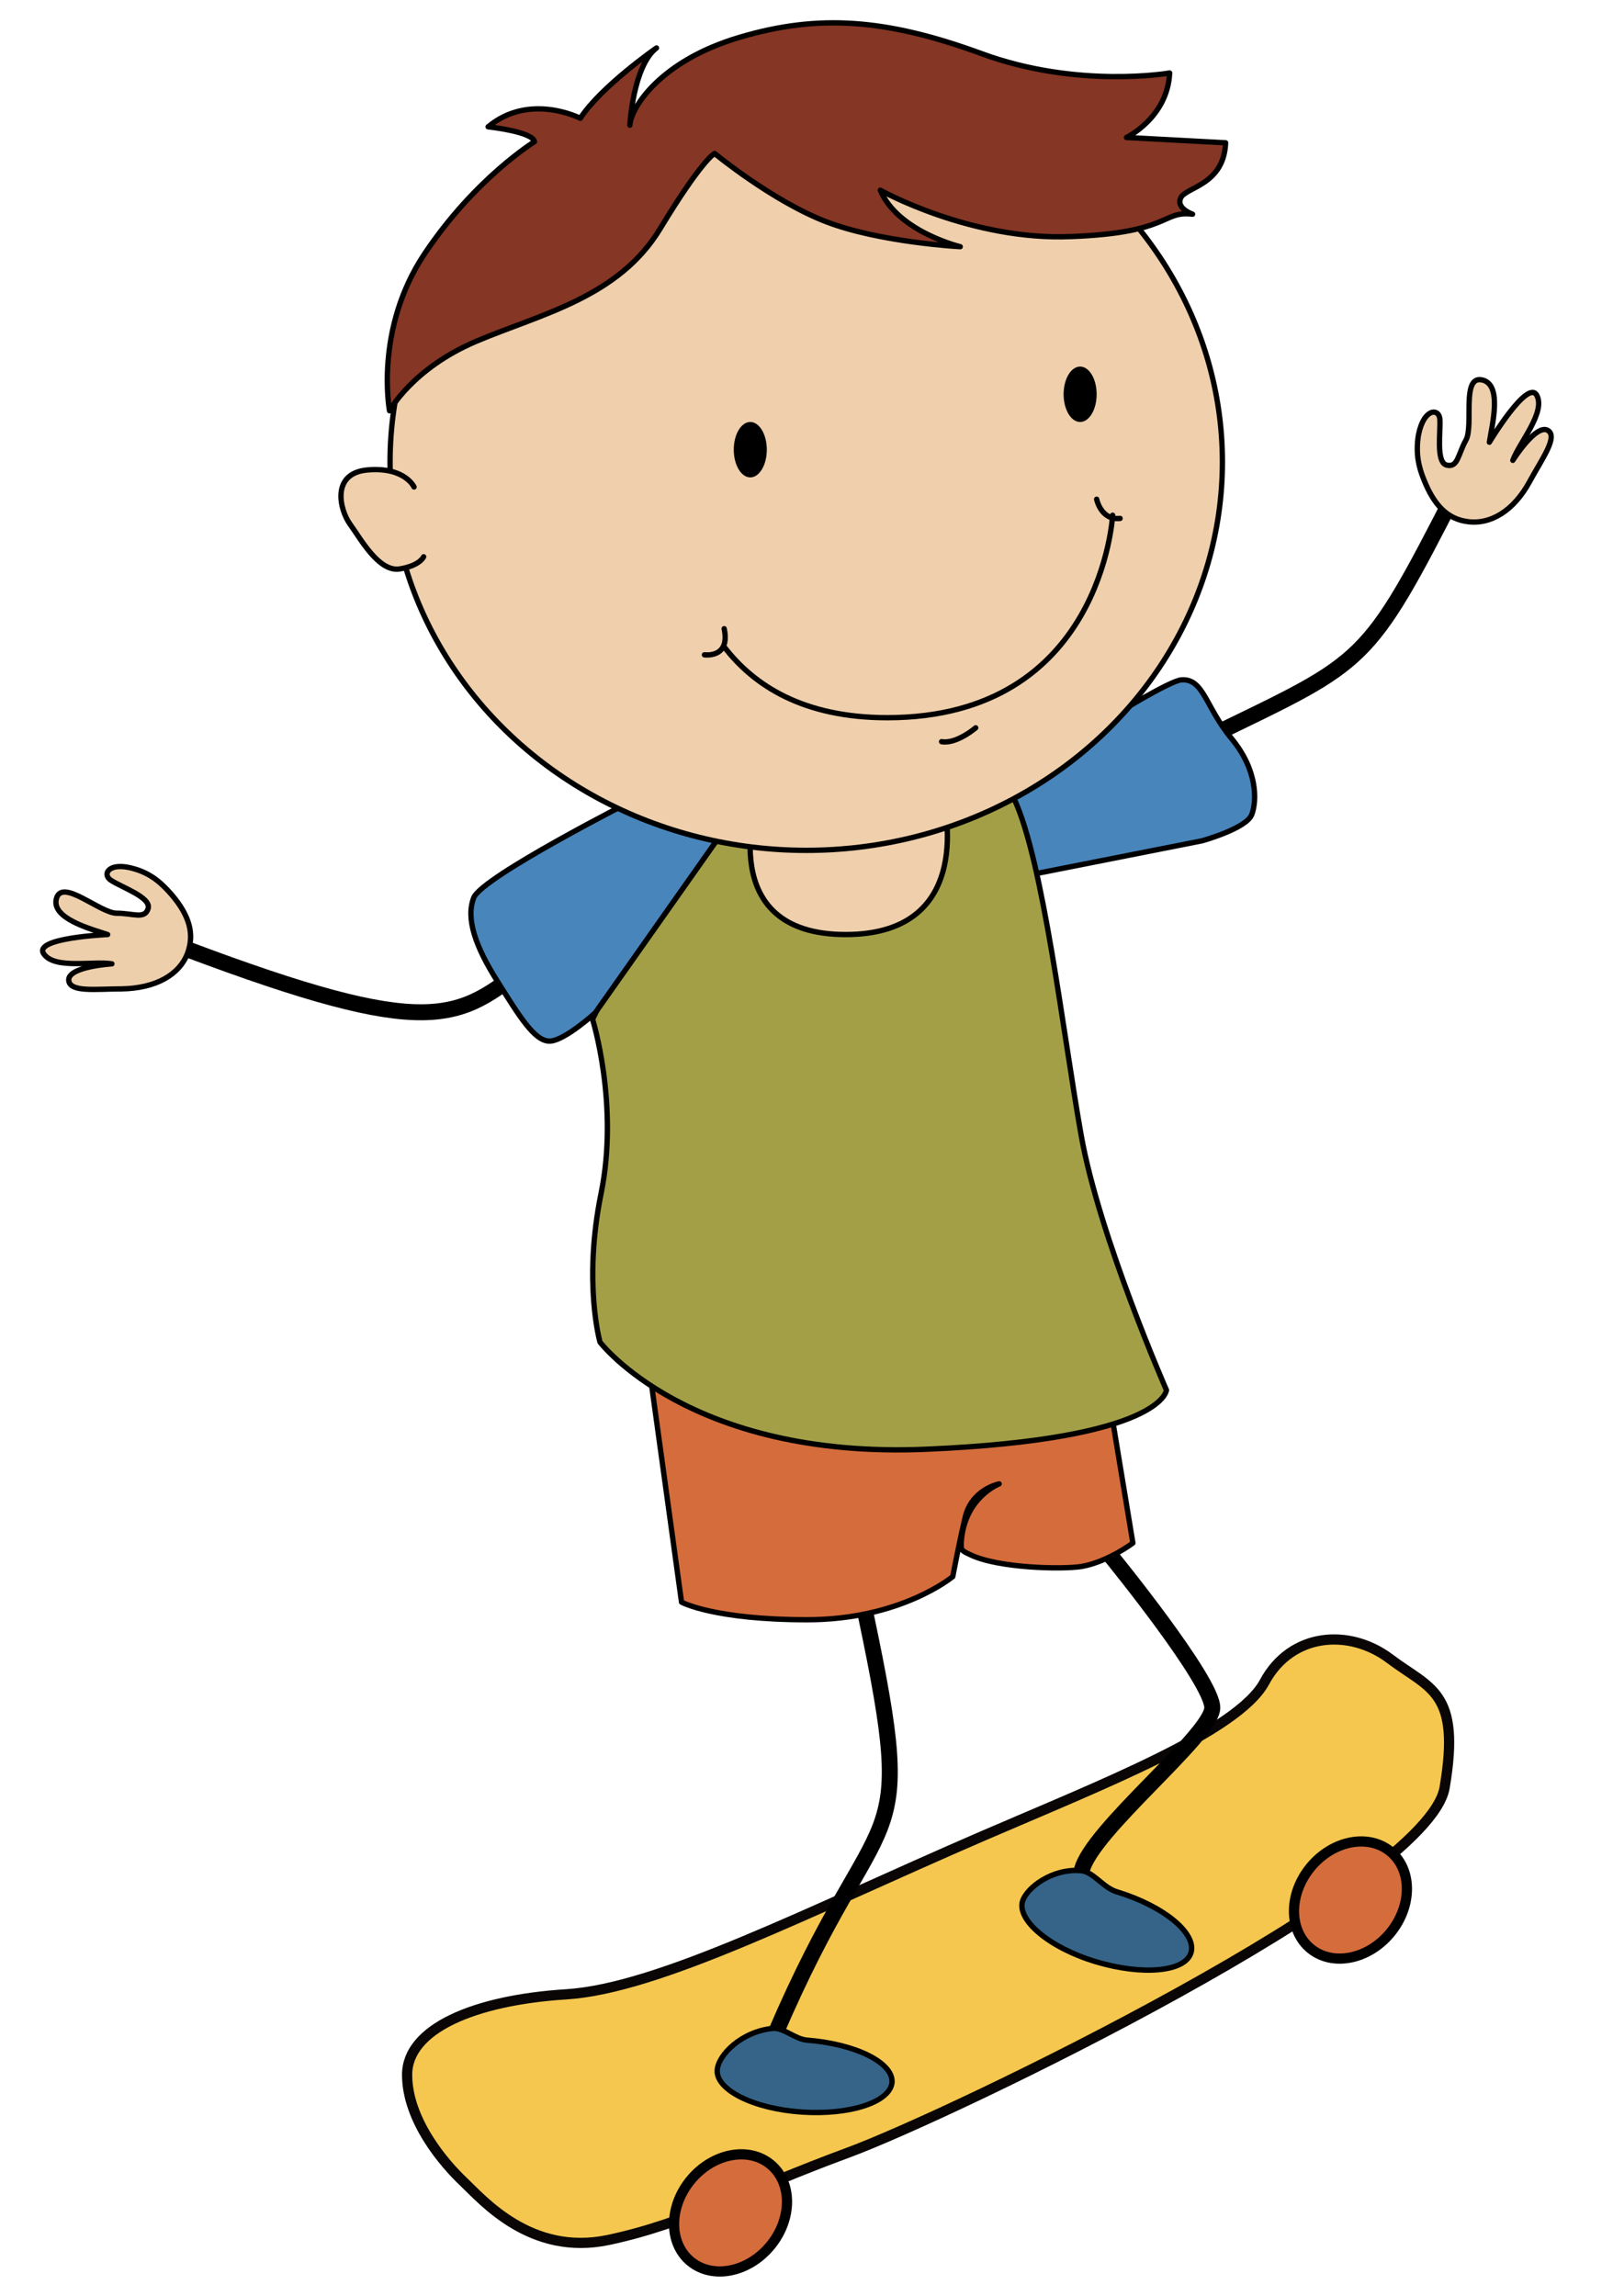 <?xml version="1.0" encoding="utf-8"?>
<!-- Generator: Adobe Illustrator 27.9.4, SVG Export Plug-In . SVG Version: 9.03 Build 54784)  -->
<svg version="1.1" xmlns="http://www.w3.org/2000/svg" xmlns:xlink="http://www.w3.org/1999/xlink" x="0px" y="0px"
	 viewBox="0 0 302.7 430.9" style="enable-background:new 0 0 302.7 430.9;" xml:space="preserve">
<g id="Layer_2">
</g>
<g id="svg">
	<path style="fill:none;stroke:#000000;stroke-width:3;stroke-linecap:round;stroke-linejoin:round;stroke-miterlimit:10;" d="
		M98.9,181.2c-12.9,10.3-18,14.2-64.2-3.2"/>
	<path style="fill:none;stroke:#000000;stroke-width:3;stroke-linecap:round;stroke-linejoin:round;stroke-miterlimit:10;" d="
		M227.9,137.8c28.4-13.8,28.6-12.9,45.3-45.6"/>
	<path style="fill:#EECFAC;stroke:#000000;stroke-linecap:round;stroke-linejoin:round;stroke-miterlimit:10;" d="M35.2,178.9
		c1.3-3.6,0.4-7-3-11c-1.6-1.8-3.5-3.8-6.9-4.8c-4.9-1.5-6.2,1-4.5,2.1c1.9,1.3,7.6,3.2,7,5.3c-0.6,2.1-2.8,0.9-5.9,0.9
		c-3.1,0-10.2-6.6-11.3-2.8s6.6,5.8,9.6,6.8c0,0-14,0.6-12,3.6s9.4,1.3,12.8,1.9c0,0-8.3,0.5-8.1,3.1c0.2,2.3,5.2,1.6,9.9,1.6
		C29.3,185.5,33.7,182.9,35.2,178.9z"/>
	<path style="fill:#EECFAC;stroke:#000000;stroke-linecap:round;stroke-linejoin:round;stroke-miterlimit:10;" d="M275.4,97.9
		c-3.8-0.5-6.3-3.1-8.2-7.9c-0.9-2.2-1.6-4.8-1-8.4c1-5,3.8-5,4-3c0.2,2.3-0.8,8.2,1.3,8.7c2.1,0.5,2.1-2,3.6-4.7s-0.9-12.1,3-11.3
		s1.9,8.5,1.4,11.7c0,0,7.2-12,8.9-8.8c1.7,3.2-3.3,8.9-4.5,12.2c0,0,4.4-7,6.6-5.6c1.9,1.2-1.1,5.3-3.4,9.5
		C284.1,95.9,279.7,98.5,275.4,97.9z"/>
	<path style="fill:#F5C74F;stroke:#0A0606;stroke-width:1.917;stroke-miterlimit:10;" d="M184.4,344.6
		c-32.6,14.1-60.7,28.6-78.1,29.7s-29.9,6.5-29.9,15.1c0,8.6,7,16.7,10.6,20.1s12.6,14,27.2,10.9c14.6-3.1,26-9.4,45-16.4
		s108.8-50.2,111.9-68.5c3.1-18.2-2.8-18.5-10.3-24.2c-7.6-5.7-18.5-4.9-23.5,4.4S206.4,335.1,184.4,344.6z"/>
	
		<ellipse transform="matrix(0.636 -0.771 0.771 0.636 -270.58 256.927)" style="fill:#D56C3C;stroke:#000000;stroke-width:1.917;stroke-linecap:round;stroke-linejoin:round;stroke-miterlimit:10;" cx="137.3" cy="415.5" rx="11.8" ry="9.7"/>
	
		<ellipse transform="matrix(0.636 -0.771 0.771 0.636 -182.94 325.348)" style="fill:#D56C3C;stroke:#000000;stroke-width:1.917;stroke-linecap:round;stroke-linejoin:round;stroke-miterlimit:10;" cx="253.7" cy="356.7" rx="11.8" ry="9.7"/>
	<path style="fill:none;stroke:#000000;stroke-width:3;stroke-linecap:round;stroke-linejoin:round;stroke-miterlimit:10;" d="
		M162.5,303.2c10,47.5,2.8,32.3-17,78.5"/>
	<path style="fill:none;stroke:#000000;stroke-width:3;stroke-linecap:round;stroke-linejoin:round;stroke-miterlimit:10;" d="
		M208.6,292.2c0,0,18.9,23.2,18.9,28.3s-22.8,23.1-24.5,30.6"/>
	
		<rect x="129.3" y="146.4" style="fill:#EFCFAC;stroke:#000000;stroke-linecap:round;stroke-linejoin:round;stroke-miterlimit:10;" width="56.4" height="47.5"/>
	<path style="fill:#D56C3C;stroke:#000000;stroke-linecap:round;stroke-linejoin:round;stroke-miterlimit:10;" d="M122.3,260.1
		l5.6,40.6c0,0,6,3.3,23.6,3.3s27.3-8.1,27.3-8.1s1.1-5.9,2.3-11c1.2-5.4,6.4-6.4,6.4-6.4s-6.5,2.5-7.1,10.8c-0.1,1.7,0,1.7,1.7,2.5
		c5.1,2.5,17.2,2.8,20.9,2.2c5-0.9,9.6-4.4,9.6-4.4l-3.7-22.4"/>
	<path style="fill:#4885BB;stroke:#000000;stroke-linecap:round;stroke-linejoin:round;stroke-miterlimit:10;" d="M181.1,152.1
		c0,0,36.4-24.2,40.6-24.5c4.2-0.3,4.5,5.1,9.4,11c4.9,5.9,4.8,11.7,3.8,14.3s-9.3,4.9-9.3,4.9l-41,8.1L181.1,152.1z"/>
	<path style="fill:#A39F47;stroke:#000000;stroke-linecap:round;stroke-linejoin:round;stroke-miterlimit:10;" d="M129.2,154.1
		c0,0-5.4,15-9.7,22c-4.3,6.9-8.3,15.2-8.3,15.2s5,16,1.6,32.7c-3.4,16.7-0.2,27.9-0.2,27.9s16.7,22,61.2,20.1s45.1-11.1,45.1-11.1
		s-12.6-28.7-16-47.8s-7.1-51.5-12.6-63.2h-13.3c0,0,6.6,25.5-18.3,25.5s-16.6-25.5-16.6-25.5L129.2,154.1z"/>
	<path style="fill:#4885BB;stroke:#000000;stroke-linecap:round;stroke-linejoin:round;stroke-miterlimit:10;" d="M119,150.1
		c0,0-28.6,14.5-30.1,18.4c-1.5,3.9,0.3,9.1,4.4,15.6c4.1,6.5,7,11.4,9.9,11.3c2.8-0.1,8.5-5.3,8.5-5.3l25.5-36.2L119,150.1z"/>
	
		<ellipse style="fill:#EFCFAC;stroke:#000000;stroke-linecap:round;stroke-linejoin:round;stroke-miterlimit:10;" cx="151.3" cy="86.7" rx="78.1" ry="72.9"/>
	<path style="fill:#EFCFAC;stroke:#000000;stroke-linecap:round;stroke-linejoin:round;stroke-miterlimit:10;" d="M77.7,91.4
		c0,0-1.7-3.8-8.7-3.2s-5.2,7.6-3.3,10.2c1.9,2.6,5.3,8.9,9.2,8.4c3.9-0.6,4.6-2.3,4.6-2.3"/>
	<ellipse cx="140.8" cy="84.4" rx="3.1" ry="5.2"/>
	<ellipse cx="202.7" cy="74" rx="3.1" ry="5.2"/>
	<path style="fill:none;stroke:#000000;stroke-linecap:round;stroke-linejoin:round;stroke-miterlimit:10;" d="M135.9,121.4
		c5.6,7.3,14.9,13.3,30.6,13.3c40.3,0,42.3-38,42.3-38"/>
	<path style="fill:none;stroke:#000000;stroke-linecap:round;stroke-linejoin:round;stroke-miterlimit:10;" d="M205.8,93.7
		c0,0,0.8,4,4.4,3.6"/>
	<path style="fill:none;stroke:#000000;stroke-linecap:round;stroke-linejoin:round;stroke-miterlimit:10;" d="M132.2,122.9
		c0,0,4.9,0.7,3.7-4.9"/>
	<path style="fill:none;stroke:#000000;stroke-linecap:round;stroke-linejoin:round;stroke-miterlimit:10;" d="M176.7,139.2
		c2.8,0.5,6.4-2.6,6.4-2.6"/>
	<path style="fill:#853624;stroke:#000000;stroke-linecap:round;stroke-linejoin:round;stroke-miterlimit:10;" d="M73.1,77.1
		c0,0,4.3-8,16.4-13.1s26.6-8.2,34.4-21.1s10.2-14.1,10.2-14.1s10.8,8.9,20.9,12.8s25.2,4.7,25.2,4.7s-11.7-2.8-15-10.6
		c0,0,17,9.5,35.8,8.7c18.8-0.7,17-4.9,22.8-4.2c0,0-3.2-1.1-2.2-3.1c1-2,8.1-2.4,8.4-10.3l-18.6-1c0,0,7.7-3.7,8.1-12.1
		c0,0-17.2,3-35.2-3.6S153.6,2.6,138.8,7c-14.9,4.4-20.4,13.2-20.6,16.5c0,0,0.6-11.1,5-14.5c0,0-10.4,7.2-14.3,13.2
		c0,0-9.5-4.9-17.3,1.6c0,0,8.4,0.9,8.7,2.8c0,0-11.1,6.8-20.6,21S73.1,77.1,73.1,77.1z"/>
	<path style="fill:#356488;stroke:#000000;stroke-width:1.008;stroke-miterlimit:10;" d="M223.5,366.5c-1.1,3.6-9.1,4.3-17.8,1.7
		s-14.9-7.8-13.8-11.4c0.8-2.5,5.6-6.2,11-5.7c2.3,0.2,4.2,3.3,6.8,4C218.5,357.8,224.6,362.9,223.5,366.5z"/>
	<path style="fill:#356488;stroke:#000000;stroke-miterlimit:10;" d="M167.4,390.8c-0.3,3.7-7.8,6.2-16.9,5.6
		c-9.1-0.6-16.2-4.2-15.9-7.9c0.2-2.8,4.5-7.2,10.4-7.8c2-0.2,4.2,2,6.4,2.2C160.5,383.6,167.6,387.1,167.4,390.8z"/>
</g>
</svg>
